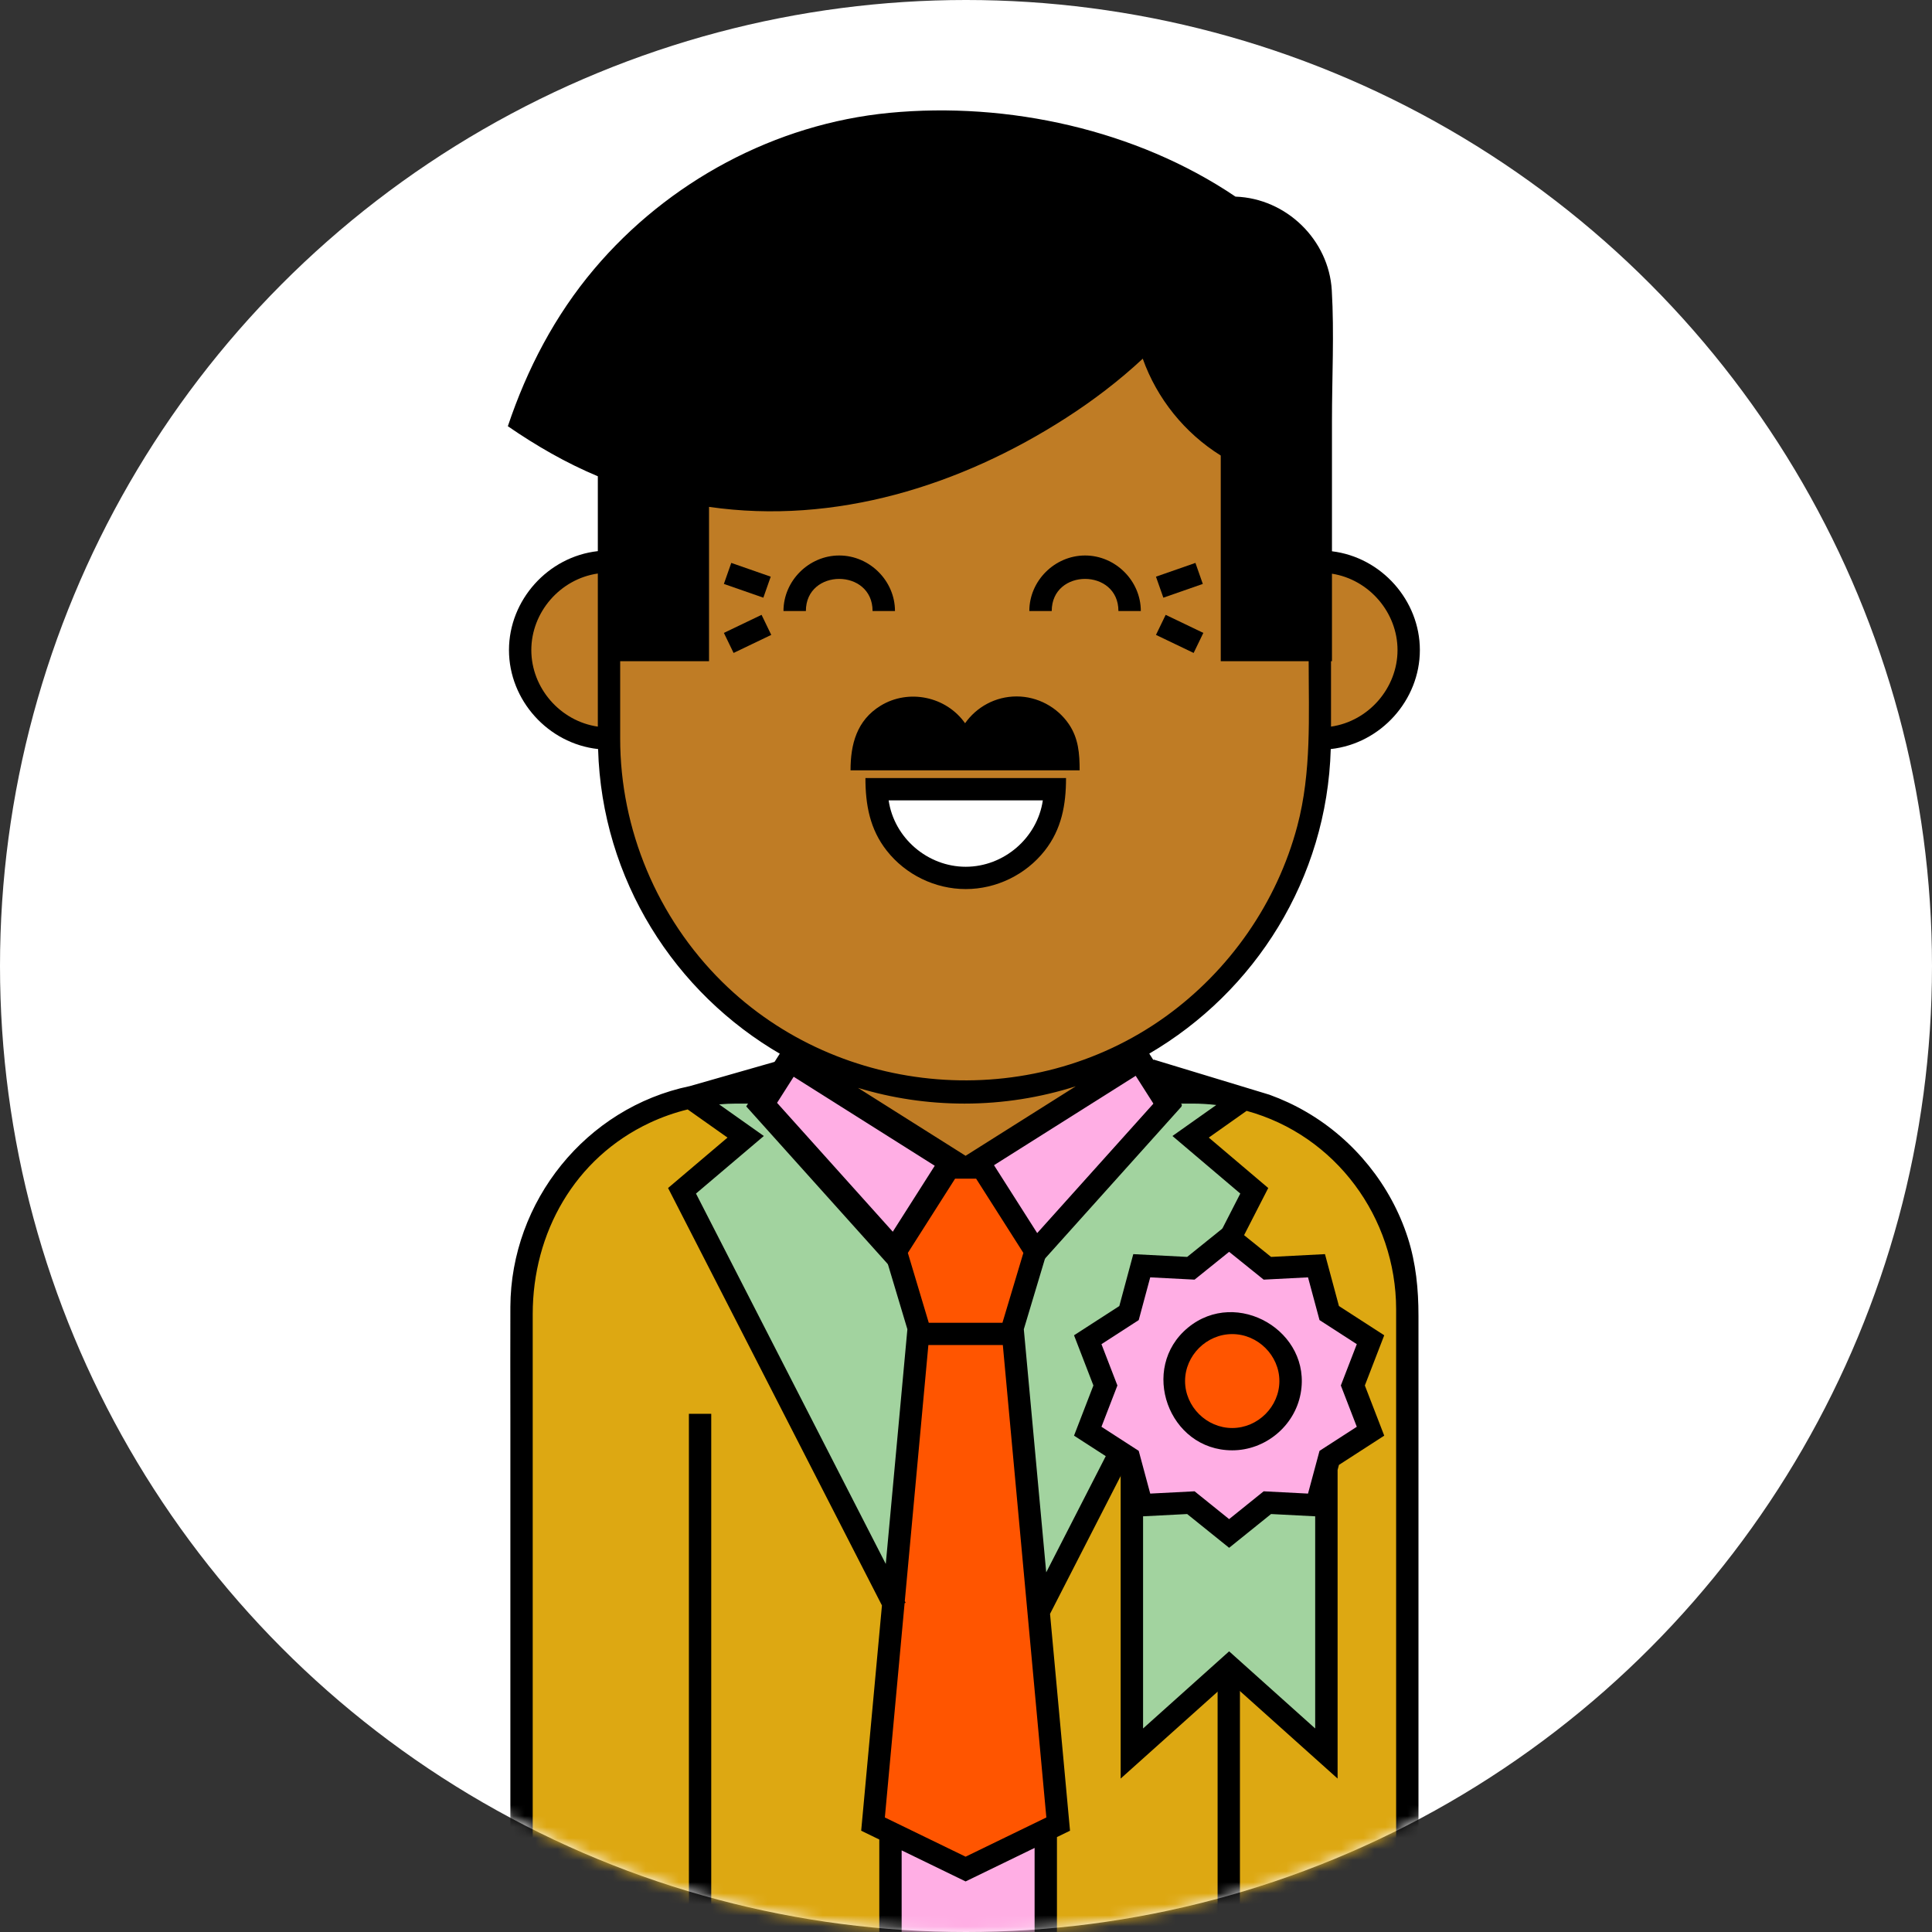 <?xml version="1.0" encoding="UTF-8"?>
<svg width="175px" height="175px" viewBox="0 0 175 175" version="1.1" xmlns="http://www.w3.org/2000/svg" xmlns:xlink="http://www.w3.org/1999/xlink">
    <rect x="0" y="0" width="175" height="175" fill="#333333" stroke="none"/>
    <!-- Generator: sketchtool 50.2 (55047) - http://www.bohemiancoding.com/sketch -->
    <title>CE198286-7160-463A-AD6A-CE6412739372</title>
    <desc>Created with sketchtool.</desc>
    <defs>
        <circle id="path-1" cx="87.5" cy="87.5" r="87.5"></circle>
    </defs>
    <g id="Symbols" stroke="none" stroke-width="1" fill="none" fill-rule="evenodd">
        <g id="characters" transform="translate(-278, -330)">
            <g id="PLAYER-/-mateo_win" transform="translate(278, 330)">
                <mask id="mask-2" fill="white">
                    <use xlink:href="#path-1"></use>
                </mask>
                <use id="Mask" fill="#FFFFFF" xlink:href="#path-1"></use>
                <g id="mateo_win" mask="url(#mask-2)">
                    <g transform="translate(46, 10)">
                        <path d="M62.172,93.337 L67.397,90.035 C67.28,90.005 67.168,89.964 67.051,89.935 L58.542,87.352 L58.456,87.768 L60.137,90.41 L48.143,103.77 L48.129,103.748 L45.886,111.236 L46.09,111.236 L48.395,136.249 L67.739,98.125 L62.172,93.337 Z" id="Fill-1" fill="#A2D39F"></path>
                        <path d="M66.912,90.04 L61.687,93.341 L67.254,98.129 L47.911,136.253 L49.697,155.64 L48.573,156.186 L48.573,169.262 L81.32,169.262 L81.32,160.803 L81.32,141.715 L81.32,121.5 L81.32,109.372 C81.32,101.731 77.347,94.675 70.322,91.3 C69.228,90.775 68.085,90.352 66.912,90.04" id="Fill-3" fill="#DDA812"></path>
                        <path d="M16.195,98.087 L35.181,135.387 L37.409,111.198 L37.614,111.198 L35.371,103.709 L35.357,103.732 L23.363,90.371 L25.284,87.352 L17.008,89.719 C16.936,89.734 16.866,89.752 16.794,89.767 L21.593,93.299 L16.195,98.087 Z" id="Fill-5" fill="#A2D39F"></path>
                        <path d="M35.055,134.987 L16.07,97.687 L21.468,92.899 L16.668,89.368 C7.731,91.291 1.394,99.35 1.356,108.391 C1.342,111.781 1.356,115.173 1.356,118.563 L1.356,138.362 L1.356,158.244 L1.356,168.67 L1.356,168.82 L34.774,168.82 L34.774,155.966 L41.579,159.272 L33.193,155.198 L35.055,134.987 Z" id="Fill-7" fill="#DDA812"></path>
                        <path d="M73.786,41.09 L73.786,49.104 L65.823,49.104 L65.823,30.913 C62.074,28.752 59.286,25.13 58.236,20.83 C54.298,24.801 49.57,27.972 44.555,30.433 C39.215,33.054 33.49,34.96 27.531,35.429 C24.166,35.694 20.771,35.531 17.447,34.951 L17.447,49.104 L9.399,49.104 L9.399,41.09 C5.012,41.09 1.35,44.737 1.35,49.104 C1.35,53.471 5.012,57.118 9.399,57.118 C9.399,70.785 17.99,82.447 30.086,87.059 L30.086,88.778 L40.564,95.389 L40.192,95.975 L43.207,95.975 L42.834,95.389 L53.72,88.521 L53.72,86.815 C65.487,82.044 73.786,70.55 73.786,57.118 C78.172,57.118 81.834,53.471 81.834,49.104 C81.834,44.737 78.172,41.09 73.786,41.09" id="Fill-42" fill="#BF7C25"></path>
                        <polygon id="Fill-43" fill="#DDA812" points="36.904 100.791 36.904 100.791 36.439 101.522"></polygon>
                        <polygon id="Fill-44" fill="#FFAEE4" points="34.938 103.427 22.943 90.066 25.526 86.008 40.15 95.235"></polygon>
                        <path d="M24.123,90.009 L34.715,101.808 L38.669,95.594 L25.754,87.446 L24.123,90.009 Z M34.991,105.14 L21.593,90.218 L25.127,84.664 L41.462,94.97 L34.991,105.14 Z" id="Fill-45" fill="#000000"></path>
                        <polygon id="Fill-46" fill="#FFAEE4" points="47.725 103.427 59.72 90.066 57.137 86.008 42.512 95.235"></polygon>
                        <path d="M43.956,95.594 L47.91,101.808 L58.502,90.009 L56.871,87.446 L43.956,95.594 Z M47.634,105.14 L41.163,94.97 L57.497,84.664 L61.031,90.218 L47.634,105.14 Z" id="Fill-47" fill="#000000"></path>
                        <path d="M65.737,9.151 C57.315,3.355 46.309,0.785 36.158,1.445 C25.957,2.108 16.35,6.901 9.546,14.481 C5.89,18.553 3.088,23.368 1.35,28.547 C3.836,30.259 6.509,31.685 9.312,32.803 L9.312,49.223 L17.36,49.223 L17.36,35.07 C29.159,37.126 41.028,33.424 50.841,26.901 C53.462,25.158 55.935,23.182 58.15,20.949 C59.199,25.249 61.988,28.87 65.737,31.032 L65.737,49.223 L73.785,49.223 L73.785,33.398 L73.785,17.983 C73.785,16.328 73.599,14.744 72.769,13.264 C71.358,10.749 68.63,9.151 65.737,9.151" id="Fill-48" fill="#000000"></path>
                        <polygon id="Fill-49" fill="#000000" points="23.144 44.138 19.569 42.892 20.238 40.988 23.812 42.235"></polygon>
                        <polygon id="Fill-50" fill="#000000" points="20.448 49.144 19.569 47.328 22.982 45.692 23.86 47.508"></polygon>
                        <polygon id="Fill-51" fill="#000000" points="59.376 44.138 58.707 42.235 62.282 40.988 62.95 42.892"></polygon>
                        <polygon id="Fill-52" fill="#000000" points="62.12 49.144 58.707 47.508 59.586 45.692 62.998 47.328"></polygon>
                        <polygon id="Fill-53" fill="#FF5500" points="45.746 111.159 45.541 111.159 47.784 103.67 42.959 96.087 39.943 96.087 35.117 103.67 37.36 111.159 37.156 111.159 33.065 155.559 41.451 159.633 49.836 155.559"></polygon>
                        <polygon id="Fill-54" fill="#FFAEE4" points="34.415 156.11 34.415 168.965 48.481 168.965 48.481 155.889 41.22 159.416"></polygon>
                        <path d="M80.461,167.839 L66.314,167.839 L66.314,118.063 L64.29,118.063 L64.29,167.839 L49.738,167.839 L49.738,156.402 L50.922,155.826 L49.112,136.183 L68.877,97.61 L63.492,93.043 L66.918,90.621 C75.001,92.835 80.447,100.304 80.461,108.572 C80.466,112.105 80.461,115.637 80.461,119.17 L80.461,138.544 L80.461,157.714 L80.461,167.687 L80.461,167.839 Z M41.464,158.178 L34.15,154.625 L35.938,135.222 L36.032,135.174 L35.956,135.025 L38.092,111.833 L44.836,111.833 L48.778,154.625 L41.464,158.178 Z M47.714,167.839 L35.671,167.839 L35.671,157.606 L41.464,160.42 L47.714,157.385 L47.714,167.839 Z M33.647,156.623 L33.647,167.839 L18.424,167.839 L18.424,118.063 L16.4,118.063 L16.4,167.839 L2.253,167.839 L2.253,159.606 L2.253,140.983 L2.253,121.088 L2.253,109.035 C2.253,101.684 6.037,94.904 12.844,91.708 C13.949,91.19 15.105,90.782 16.29,90.493 L19.898,93.043 L14.514,97.61 L33.886,135.42 L32.006,155.826 L33.647,156.623 Z M20.676,89.963 L21.946,89.963 L21.857,90.104 L34.242,103.898 L36.191,110.404 L34.233,131.662 L17.043,98.112 L23.189,92.898 L19.136,90.032 C19.645,89.99 20.157,89.963 20.676,89.963 Z M26.018,87.332 L38.932,95.48 L34.979,101.693 L24.386,89.895 L26.018,87.332 Z M41.357,89.963 C44.873,89.963 48.259,89.409 51.442,88.396 L41.464,94.691 L31.714,88.539 C34.767,89.464 38.005,89.963 41.357,89.963 Z M10.175,56.898 L10.175,49.892 L18.224,49.892 L18.224,35.913 C29.634,37.558 41.013,34.002 50.568,27.851 C53.03,26.267 55.368,24.485 57.51,22.491 C58.794,26.098 61.295,29.215 64.575,31.262 L64.575,49.892 L72.539,49.892 C72.539,54.893 72.806,59.931 71.511,64.817 C69.674,71.747 65.378,77.921 59.54,82.108 C47.326,90.867 30.081,89.476 19.406,78.929 C13.54,73.134 10.175,65.129 10.175,56.898 Z M2.41,27.806 C5.679,18.642 12.323,10.909 20.97,6.369 C29.963,1.649 40.333,1.038 50.141,3.305 C55.53,4.551 60.716,6.677 65.272,9.82 C69.021,9.793 72.32,12.483 72.605,16.304 C72.696,17.531 72.624,18.784 72.624,20.013 L72.624,35.534 L72.624,39.861 L72.539,39.861 L72.539,47.876 L66.6,47.876 L66.6,30.112 C64.232,28.746 62.219,26.988 60.777,24.648 C59.618,22.768 59.072,20.73 58.556,18.614 C50.043,27.203 38.459,33.628 26.158,34.265 C22.799,34.439 19.503,34.107 16.2,33.531 L16.2,47.876 L10.175,47.876 L10.175,35.079 L10.175,31.782 C7.46,30.698 4.852,29.418 2.41,27.806 Z M46.696,103.489 L44.801,109.818 L38.128,109.818 L36.233,103.489 C37.659,101.247 39.086,99.005 40.513,96.762 L42.416,96.762 L46.696,103.489 Z M58.542,89.895 L47.95,101.693 C46.632,99.622 45.314,97.551 43.996,95.48 L56.911,87.332 L58.542,89.895 Z M62.038,89.963 C62.76,89.963 63.471,90.01 64.171,90.09 L60.2,92.898 L66.346,98.112 L48.766,132.424 L46.737,110.405 L48.687,103.898 L61.071,90.104 L60.982,89.963 L62.038,89.963 Z M8.151,47.876 L8.151,55.817 C4.74,55.326 2.127,52.313 2.127,48.884 C2.127,45.453 4.74,42.44 8.151,41.949 L8.151,47.876 Z M74.563,49.892 L74.649,49.892 L74.649,41.965 C78.02,42.494 80.587,45.485 80.587,48.884 C80.587,52.314 77.974,55.326 74.563,55.817 L74.563,49.892 Z M68.985,89.159 L58.491,85.973 L58.475,86.024 L58.101,85.436 C67.677,79.84 74.203,69.605 74.539,57.85 C79.069,57.357 82.611,53.419 82.611,48.884 C82.611,44.388 79.13,40.476 74.649,39.934 L74.649,28.099 C74.649,24.185 74.861,20.208 74.633,16.299 C74.366,11.718 70.515,7.97 65.909,7.81 C56.949,1.754 45.295,-0.806 34.573,0.221 C24.219,1.213 14.497,6.459 7.815,14.373 C4.265,18.579 1.742,23.413 0,28.607 C2.574,30.379 5.261,31.931 8.151,33.14 L8.151,39.921 C3.632,40.424 0.103,44.357 0.103,48.884 C0.103,53.419 3.645,57.357 8.175,57.85 C8.513,69.668 15.109,79.949 24.771,85.524 L24.395,86.117 L16.489,88.378 C7.063,90.339 0.273,98.831 0.229,108.369 C0.213,111.708 0.229,115.048 0.229,118.387 L0.229,138.611 L0.229,158.977 L0.229,169.697 L0.229,169.855 L15.996,169.855 L33.494,169.855 L49.402,169.855 L63.57,169.855 L82.128,169.855 L82.485,169.855 L82.485,161.442 L82.485,142.273 L82.485,121.792 L82.485,109.177 C82.485,106.783 82.259,104.427 81.523,102.13 C79.995,97.364 76.673,93.254 72.34,90.727 C71.272,90.104 70.148,89.579 68.985,89.159 Z" id="Fill-55" fill="#000000"></path>
                        <path d="M49.206,61.146 C49.206,65.525 45.533,69.183 41.136,69.183 C36.737,69.183 33.065,65.526 33.065,61.146 L49.206,61.146 Z" id="Fill-56" fill="#FFFFFF"></path>
                        <path d="M34.493,62.495 C34.988,65.902 38.021,68.511 41.476,68.511 C44.93,68.511 47.963,65.902 48.459,62.495 L34.493,62.495 Z M41.476,70.532 C38.702,70.532 36.034,69.23 34.324,67.058 C32.788,65.109 32.39,62.887 32.39,60.474 L50.561,60.474 C50.561,62.887 50.164,65.108 48.628,67.058 C46.917,69.23 44.249,70.532 41.476,70.532 Z" id="Fill-57" fill="#000000"></path>
                        <path d="M35.067,45.345 L33.037,45.345 C33.037,41.47 26.997,41.467 26.997,45.345 L24.967,45.345 C24.967,42.608 27.268,40.316 30.017,40.316 C32.766,40.316 35.067,42.608 35.067,45.345" id="Fill-58" fill="#000000"></path>
                        <path d="M57.335,45.345 L55.306,45.345 C55.306,41.469 49.266,41.467 49.266,45.345 L47.236,45.345 C47.236,42.608 49.537,40.316 52.286,40.316 C55.035,40.316 57.335,42.608 57.335,45.345" id="Fill-59" fill="#000000"></path>
                        <path d="M46.087,53.083 C44.157,53.083 42.449,54.045 41.417,55.511 C39.706,53.084 36.303,52.368 33.764,53.924 C31.606,55.247 31.041,57.412 31.041,59.775 L47.216,59.775 L51.793,59.775 C51.793,58.275 51.692,56.877 50.816,55.59 C49.76,54.04 47.973,53.083 46.087,53.083" id="Fill-60" fill="#000000"></path>
                        <path d="M65.441,120.803 C60.597,120.803 58.344,114.566 62.068,111.488 C65.773,108.426 71.468,111.73 70.649,116.443 C70.215,118.932 67.978,120.803 65.441,120.803 Z M78.248,111.396 L74.509,108.98 L73.355,104.694 L68.906,104.923 L65.441,102.134 L61.977,104.923 L57.527,104.694 L56.373,108.98 L52.634,111.396 L54.235,115.54 L52.634,119.683 L56.373,122.098 L57.527,126.385 L61.977,126.155 L65.441,128.945 L68.906,126.155 L73.355,126.385 L74.509,122.098 L78.248,119.683 L76.648,115.54 L78.248,111.396 Z" id="Fill-61" fill="#FFAEE4"></path>
                        <polygon id="Fill-62" fill="#A2D39F" points="73.407 126.294 68.957 126.065 65.493 128.855 62.029 126.065 57.579 126.295 56.683 122.964 56.683 148.787 65.493 140.891 74.304 148.787 74.304 122.964"></polygon>
                        <path d="M70.602,115.408 C70.602,110.584 64.339,108.341 61.247,112.049 C58.172,115.738 61.491,121.409 66.223,120.593 C68.723,120.162 70.602,117.935 70.602,115.408" id="Fill-63" fill="#FF5500"></path>
                        <path d="M65.614,110.842 C63.29,110.842 61.343,112.781 61.343,115.095 C61.343,117.41 63.29,119.349 65.614,119.349 C67.939,119.349 69.886,117.41 69.886,115.095 C69.886,112.78 67.939,110.842 65.614,110.842 M65.614,121.37 C59.827,121.37 57.162,113.921 61.609,110.256 C66.041,106.605 72.858,110.609 71.81,116.234 C71.263,119.171 68.614,121.37 65.614,121.37" id="Fill-64" fill="#000000"></path>
                        <path d="M76.898,119.237 L73.522,121.418 L72.48,125.289 L68.462,125.082 L65.334,127.601 L62.205,125.082 L58.187,125.289 L57.145,121.418 L53.77,119.237 L55.214,115.496 L53.77,111.754 L57.145,109.573 L58.187,105.702 L62.205,105.909 L65.334,103.39 L68.462,105.909 L72.48,105.702 L73.522,109.573 L76.898,111.754 L75.453,115.496 L76.898,119.237 Z M65.334,139.577 L57.539,146.564 L57.539,127.347 L61.533,127.141 L65.334,130.2 L69.134,127.141 L73.129,127.347 L73.129,146.564 L65.334,139.577 Z M79.383,110.95 L75.281,108.3 L74.016,103.599 L69.134,103.851 L65.334,100.791 L61.533,103.851 L56.652,103.599 L55.387,108.301 L51.285,110.95 L53.04,115.496 L51.285,120.041 L55.387,122.691 L55.509,123.145 L55.509,151.102 L65.334,142.297 L75.159,151.102 L75.159,123.145 L75.281,122.691 L79.383,120.041 L77.628,115.496 L79.383,110.95 Z" id="Fill-65" fill="#000000"></path>
                    </g>
                </g>
            </g>
        </g>
    </g>
</svg>